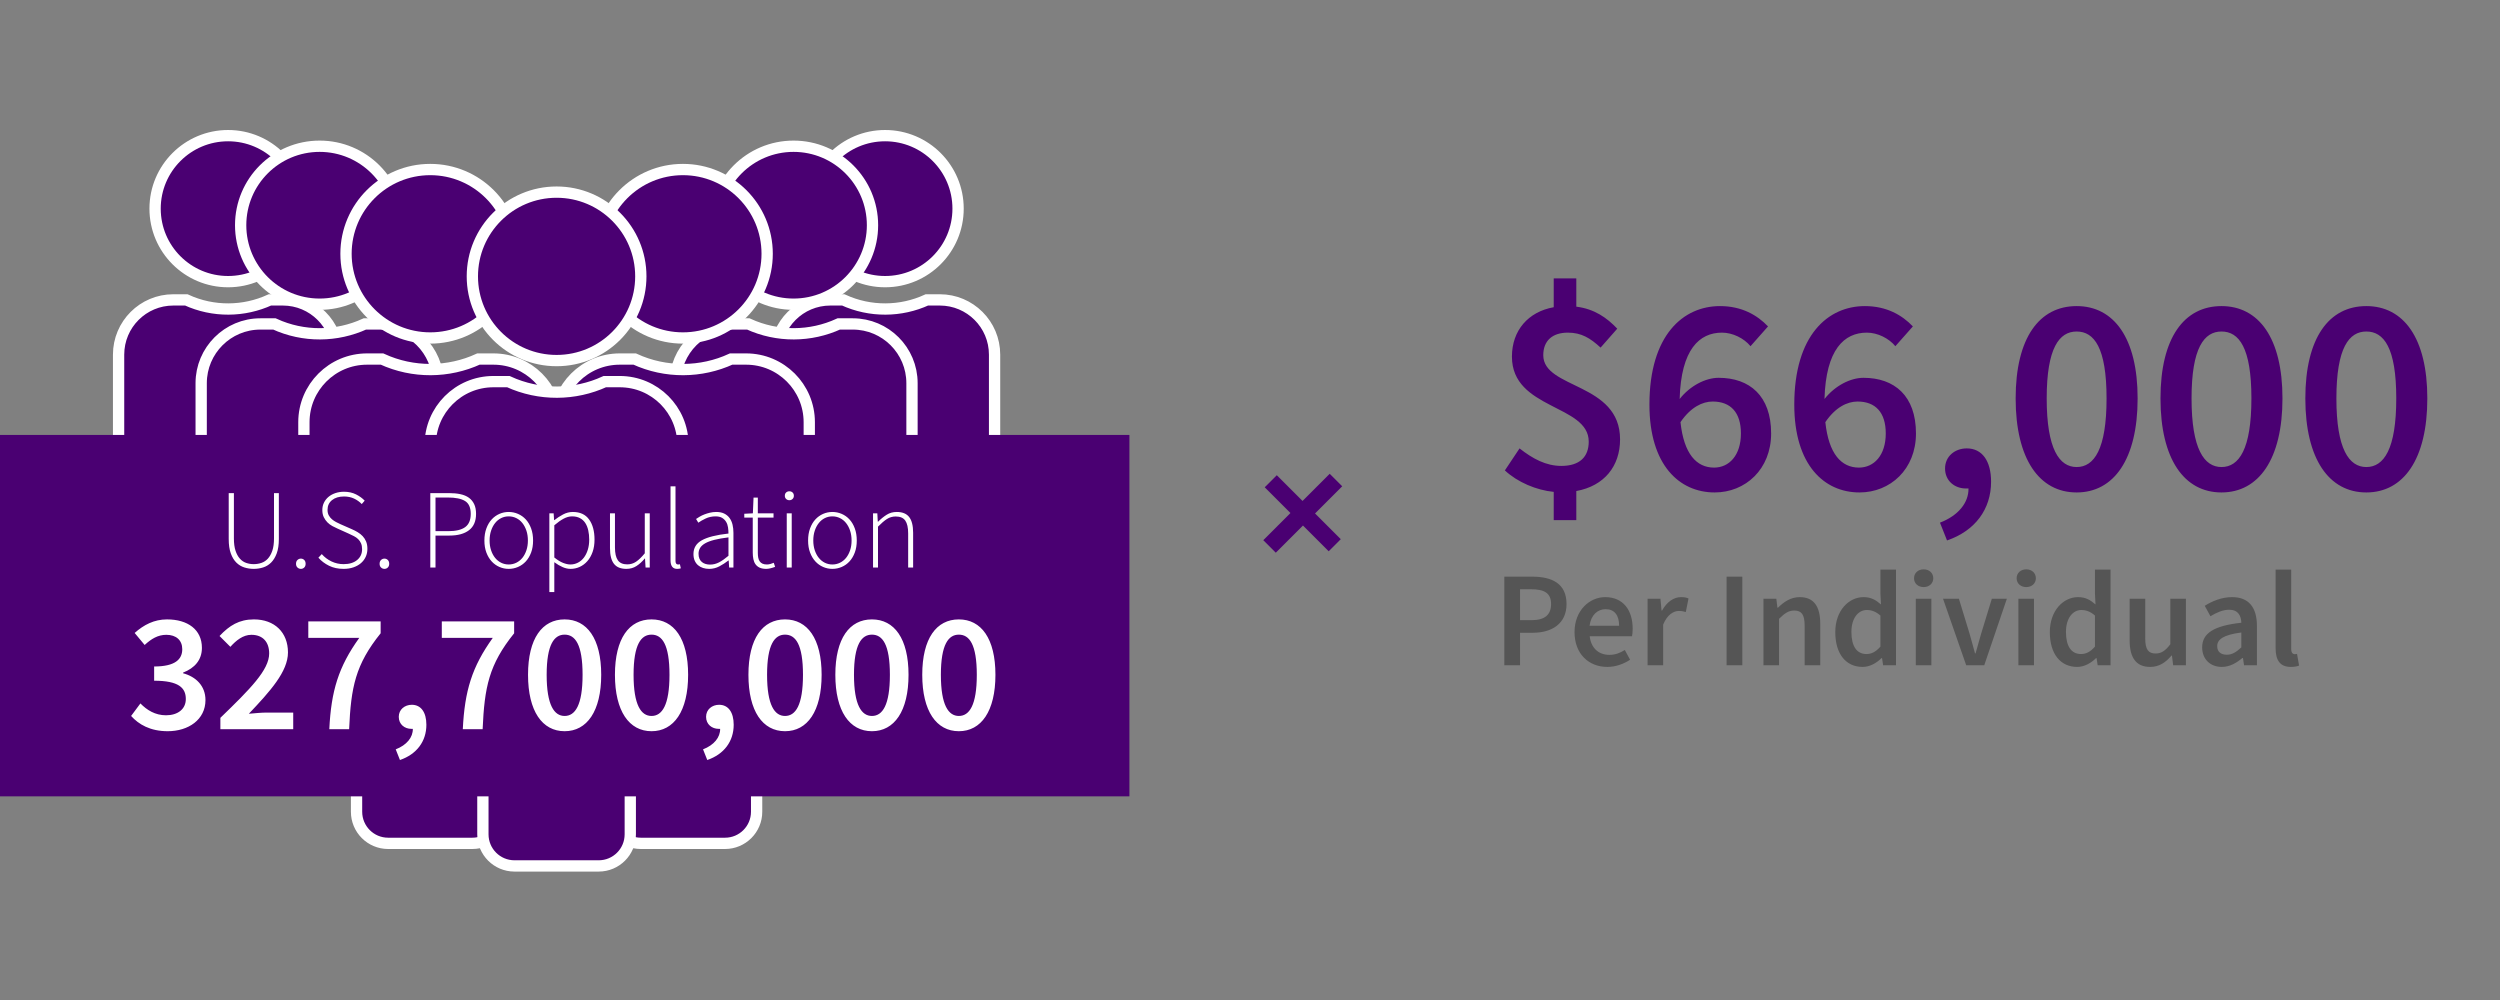 <?xml version="1.0" encoding="UTF-8"?>
<svg width="250px" height="100px" viewBox="0 0 250 100" version="1.1" xmlns="http://www.w3.org/2000/svg" xmlns:xlink="http://www.w3.org/1999/xlink">
    <rect x="0" y="0" width="250" height="100" fill="#808080" stroke="none"/>
    <!-- Generator: Sketch 53.2 (72643) - https://sketchapp.com -->
    <title>debt-3-outline</title>
    <desc>Created with Sketch.</desc>
    <g id="debt-3-outline" stroke="none" stroke-width="1" fill="none" fill-rule="evenodd">
        <g id="Group-14" transform="translate(0, 13)">
            <path d="M150.432,53.529 L150.432,44.666 L153.224,44.666 C155.189,44.666 156.653,45.343 156.653,47.403 C156.653,49.369 155.189,50.277 153.278,50.277 L152.004,50.277 L152.004,53.529 L150.432,53.529 Z M152.004,49.016 L153.156,49.016 C154.471,49.016 155.108,48.488 155.108,47.403 C155.108,46.292 154.417,45.926 153.102,45.926 L152.004,45.926 L152.004,49.016 Z M160.732,53.692 C158.889,53.692 157.453,52.404 157.453,50.209 C157.453,48.04 158.957,46.712 160.516,46.712 C162.318,46.712 163.267,48.013 163.267,49.87 C163.267,50.168 163.24,50.466 163.199,50.629 L158.971,50.629 C159.106,51.808 159.865,52.486 160.936,52.486 C161.505,52.486 161.993,52.31 162.481,51.998 L163.009,52.974 C162.372,53.394 161.573,53.692 160.732,53.692 Z M158.957,49.572 L161.911,49.572 C161.911,48.542 161.464,47.918 160.556,47.918 C159.77,47.918 159.092,48.501 158.957,49.572 Z M164.758,53.529 L164.758,46.875 L166.045,46.875 L166.154,48.054 L166.208,48.054 C166.682,47.187 167.387,46.712 168.092,46.712 C168.43,46.712 168.647,46.753 168.851,46.848 L168.58,48.203 C168.349,48.135 168.173,48.095 167.888,48.095 C167.36,48.095 166.723,48.461 166.316,49.464 L166.316,53.529 L164.758,53.529 Z M172.659,53.529 L172.659,44.666 L174.231,44.666 L174.231,53.529 L172.659,53.529 Z M176.345,53.529 L176.345,46.875 L177.633,46.875 L177.741,47.769 L177.796,47.769 C178.392,47.187 179.07,46.712 179.978,46.712 C181.401,46.712 182.024,47.675 182.024,49.355 L182.024,53.529 L180.465,53.529 L180.465,49.558 C180.465,48.461 180.154,48.054 179.422,48.054 C178.839,48.054 178.46,48.339 177.904,48.881 L177.904,53.529 L176.345,53.529 Z M186.266,53.692 C184.599,53.692 183.528,52.404 183.528,50.209 C183.528,48.04 184.897,46.712 186.347,46.712 C187.106,46.712 187.581,46.997 188.096,47.444 L188.042,46.373 L188.042,43.961 L189.6,43.961 L189.6,53.529 L188.313,53.529 L188.204,52.811 L188.15,52.811 C187.662,53.299 186.984,53.692 186.266,53.692 Z M186.646,52.404 C187.161,52.404 187.594,52.174 188.042,51.659 L188.042,48.555 C187.581,48.149 187.134,48 186.686,48 C185.832,48 185.141,48.799 185.141,50.195 C185.141,51.632 185.683,52.404 186.646,52.404 Z M191.579,53.529 L191.579,46.875 L193.137,46.875 L193.137,53.529 L191.579,53.529 Z M192.365,45.709 C191.809,45.709 191.403,45.343 191.403,44.828 C191.403,44.3 191.809,43.934 192.365,43.934 C192.921,43.934 193.327,44.3 193.327,44.828 C193.327,45.343 192.921,45.709 192.365,45.709 Z M196.621,53.529 L194.303,46.875 L195.889,46.875 L196.946,50.331 C197.122,50.981 197.325,51.659 197.501,52.337 L197.556,52.337 C197.745,51.659 197.935,50.981 198.125,50.331 L199.182,46.875 L200.686,46.875 L198.423,53.529 L196.621,53.529 Z M201.838,53.529 L201.838,46.875 L203.397,46.875 L203.397,53.529 L201.838,53.529 Z M202.625,45.709 C202.069,45.709 201.662,45.343 201.662,44.828 C201.662,44.3 202.069,43.934 202.625,43.934 C203.18,43.934 203.587,44.3 203.587,44.828 C203.587,45.343 203.18,45.709 202.625,45.709 Z M207.72,53.692 C206.053,53.692 204.983,52.404 204.983,50.209 C204.983,48.04 206.352,46.712 207.802,46.712 C208.561,46.712 209.035,46.997 209.55,47.444 L209.496,46.373 L209.496,43.961 L211.054,43.961 L211.054,53.529 L209.767,53.529 L209.658,52.811 L209.604,52.811 C209.116,53.299 208.439,53.692 207.72,53.692 Z M208.1,52.404 C208.615,52.404 209.049,52.174 209.496,51.659 L209.496,48.555 C209.035,48.149 208.588,48 208.141,48 C207.287,48 206.596,48.799 206.596,50.195 C206.596,51.632 207.138,52.404 208.1,52.404 Z M215.012,53.692 C213.589,53.692 212.965,52.73 212.965,51.049 L212.965,46.875 L214.524,46.875 L214.524,50.846 C214.524,51.944 214.836,52.35 215.554,52.35 C216.137,52.35 216.53,52.079 217.031,51.429 L217.031,46.875 L218.59,46.875 L218.59,53.529 L217.316,53.529 L217.194,52.554 L217.153,52.554 C216.57,53.245 215.92,53.692 215.012,53.692 Z M222.181,53.692 C221.016,53.692 220.216,52.906 220.216,51.74 C220.216,50.317 221.395,49.572 224.133,49.274 C224.106,48.569 223.821,47.973 222.913,47.973 C222.263,47.973 221.639,48.271 221.043,48.623 L220.474,47.58 C221.206,47.119 222.154,46.712 223.211,46.712 C224.865,46.712 225.692,47.729 225.692,49.585 L225.692,53.529 L224.404,53.529 L224.296,52.798 L224.241,52.798 C223.645,53.299 222.967,53.692 222.181,53.692 Z M222.683,52.472 C223.225,52.472 223.632,52.201 224.133,51.74 L224.133,50.25 C222.317,50.48 221.721,50.954 221.721,51.618 C221.721,52.215 222.127,52.472 222.683,52.472 Z M229.08,53.692 C227.968,53.692 227.562,52.974 227.562,51.822 L227.562,43.961 L229.12,43.961 L229.12,51.903 C229.12,52.283 229.297,52.418 229.459,52.418 C229.527,52.418 229.581,52.418 229.703,52.391 L229.907,53.556 C229.717,53.638 229.446,53.692 229.08,53.692 Z" id="PerIndividual" fill="#555555" fill-rule="nonzero"></path>
            <path d="M155.372,39.012 L155.372,36.188 C153.649,36.019 151.758,35.228 150.487,34.042 L151.955,31.84 C153.282,32.885 154.609,33.591 156.134,33.591 C157.969,33.591 158.873,32.687 158.873,31.162 C158.873,27.435 151.193,27.972 151.193,22.664 C151.193,20.038 152.83,18.174 155.372,17.722 L155.372,14.842 L157.63,14.842 L157.63,17.666 C159.438,17.892 160.68,18.767 161.725,19.868 L160.059,21.76 C159.014,20.8 158.139,20.264 156.783,20.264 C155.259,20.264 154.327,21.054 154.327,22.522 C154.327,25.911 162.007,25.233 162.007,30.936 C162.007,33.619 160.426,35.595 157.63,36.104 L157.63,39.012 L155.372,39.012 Z M171.466,36.245 C167.936,36.245 164.943,33.506 164.943,27.464 C164.943,20.489 168.332,17.609 172.002,17.609 C174.176,17.609 175.729,18.513 176.802,19.642 L175.052,21.619 C174.402,20.828 173.273,20.264 172.2,20.264 C169.941,20.264 168.106,21.929 167.965,26.899 C169.009,25.572 170.562,24.781 171.861,24.781 C174.967,24.781 177.113,26.588 177.113,30.344 C177.113,33.929 174.543,36.245 171.466,36.245 Z M171.409,33.76 C172.906,33.76 174.092,32.546 174.092,30.344 C174.092,28.226 173.047,27.153 171.268,27.153 C170.252,27.153 169.066,27.718 168.049,29.214 C168.388,32.405 169.659,33.76 171.409,33.76 Z M185.95,36.245 C182.421,36.245 179.428,33.506 179.428,27.464 C179.428,20.489 182.816,17.609 186.487,17.609 C188.661,17.609 190.214,18.513 191.287,19.642 L189.536,21.619 C188.887,20.828 187.758,20.264 186.685,20.264 C184.426,20.264 182.59,21.929 182.449,26.899 C183.494,25.572 185.047,24.781 186.346,24.781 C189.452,24.781 191.597,26.588 191.597,30.344 C191.597,33.929 189.028,36.245 185.95,36.245 Z M185.894,33.76 C187.39,33.76 188.576,32.546 188.576,30.344 C188.576,28.226 187.532,27.153 185.753,27.153 C184.736,27.153 183.55,27.718 182.534,29.214 C182.873,32.405 184.143,33.76 185.894,33.76 Z M194.703,41.045 L193.997,39.266 C195.833,38.56 196.877,37.261 196.849,35.849 L196.595,35.849 C195.494,35.849 194.506,35.115 194.506,33.845 C194.506,32.631 195.494,31.84 196.68,31.84 C198.205,31.84 199.108,33.082 199.108,35.172 C199.108,37.939 197.499,40.085 194.703,41.045 Z M207.663,36.245 C203.936,36.245 201.565,32.913 201.565,26.842 C201.565,20.772 203.936,17.609 207.663,17.609 C211.39,17.609 213.762,20.8 213.762,26.842 C213.762,32.913 211.39,36.245 207.663,36.245 Z M207.663,33.704 C209.414,33.704 210.656,31.925 210.656,26.842 C210.656,21.76 209.414,20.151 207.663,20.151 C205.941,20.151 204.67,21.76 204.67,26.842 C204.67,31.925 205.941,33.704 207.663,33.704 Z M222.148,36.245 C218.421,36.245 216.049,32.913 216.049,26.842 C216.049,20.772 218.421,17.609 222.148,17.609 C225.875,17.609 228.247,20.8 228.247,26.842 C228.247,32.913 225.875,36.245 222.148,36.245 Z M222.148,33.704 C223.899,33.704 225.141,31.925 225.141,26.842 C225.141,21.76 223.899,20.151 222.148,20.151 C220.426,20.151 219.155,21.76 219.155,26.842 C219.155,31.925 220.426,33.704 222.148,33.704 Z M236.633,36.245 C232.906,36.245 230.534,32.913 230.534,26.842 C230.534,20.772 232.906,17.609 236.633,17.609 C240.36,17.609 242.732,20.8 242.732,26.842 C242.732,32.913 240.36,36.245 236.633,36.245 Z M236.633,33.704 C238.383,33.704 239.626,31.925 239.626,26.842 C239.626,21.76 238.383,20.151 236.633,20.151 C234.91,20.151 233.64,21.76 233.64,26.842 C233.64,31.925 234.91,33.704 236.633,33.704 Z" id="$66,000" fill="#4A0072" fill-rule="nonzero"></path>
            <g id="Group-29-Copy" transform="translate(11.294, 0)">
                <path d="M11.515,0.565 C15.547,0.565 18.814,3.833 18.814,7.864 C18.814,11.896 15.547,15.164 11.515,15.164 C7.483,15.164 4.215,11.896 4.215,7.864 C4.215,3.833 7.483,0.565 11.515,0.565 M16.99,16.99 L15.694,16.99 C13.104,18.181 10.037,18.232 7.336,16.99 L6.039,16.99 C3.016,16.99 0.565,19.44 0.565,22.465 L0.565,37.976 C0.565,39.489 1.79,40.714 3.303,40.714 L5.127,40.714 L5.127,56.228 C5.127,57.739 6.353,58.964 7.864,58.964 L15.165,58.964 C16.676,58.964 17.903,57.739 17.903,56.228 L17.903,40.714 L19.727,40.714 C21.239,40.714 22.464,39.489 22.464,37.976 L22.464,22.465 C22.464,19.44 20.014,16.99 16.99,16.99" id="Fill-1" fill="#4A0072"></path>
                <path d="M11.515,0.565 C15.547,0.565 18.814,3.833 18.814,7.864 C18.814,11.896 15.547,15.164 11.515,15.164 C7.483,15.164 4.215,11.896 4.215,7.864 C4.215,3.833 7.483,0.565 11.515,0.565 Z M16.99,16.99 L15.694,16.99 C13.104,18.181 10.037,18.232 7.336,16.99 L6.039,16.99 C3.016,16.99 0.565,19.44 0.565,22.465 L0.565,37.976 C0.565,39.489 1.79,40.714 3.303,40.714 L5.127,40.714 L5.127,56.228 C5.127,57.739 6.353,58.964 7.864,58.964 L15.165,58.964 C16.676,58.964 17.903,57.739 17.903,56.228 L17.903,40.714 L19.727,40.714 C21.239,40.714 22.464,39.489 22.464,37.976 L22.464,22.465 C22.464,19.44 20.014,16.99 16.99,16.99 Z" id="Stroke-3" stroke="#FFFFFF" stroke-width="1.129"></path>
                <path d="M77.215,0.565 C81.246,0.565 84.514,3.833 84.514,7.864 C84.514,11.896 81.246,15.164 77.215,15.164 C73.183,15.164 69.914,11.896 69.914,7.864 C69.914,3.833 73.183,0.565 77.215,0.565 M82.69,16.99 L81.393,16.99 C78.804,18.181 75.737,18.232 73.035,16.99 L71.739,16.99 C68.716,16.99 66.265,19.44 66.265,22.465 L66.265,37.976 C66.265,39.489 67.49,40.714 69.003,40.714 L70.827,40.714 L70.827,56.228 C70.827,57.739 72.053,58.964 73.564,58.964 L80.864,58.964 C82.376,58.964 83.601,57.739 83.601,56.228 L83.601,40.714 L85.427,40.714 C86.939,40.714 88.164,39.489 88.164,37.976 L88.164,22.465 C88.164,19.44 85.713,16.99 82.69,16.99" id="Fill-5" fill="#4A0072"></path>
                <path d="M77.215,0.565 C81.246,0.565 84.514,3.833 84.514,7.864 C84.514,11.896 81.246,15.164 77.215,15.164 C73.183,15.164 69.914,11.896 69.914,7.864 C69.914,3.833 73.183,0.565 77.215,0.565 Z M82.69,16.99 L81.393,16.99 C78.804,18.181 75.737,18.232 73.035,16.99 L71.739,16.99 C68.716,16.99 66.265,19.44 66.265,22.465 L66.265,37.976 C66.265,39.489 67.49,40.714 69.003,40.714 L70.827,40.714 L70.827,56.228 C70.827,57.739 72.053,58.964 73.564,58.964 L80.864,58.964 C82.376,58.964 83.601,57.739 83.601,56.228 L83.601,40.714 L85.427,40.714 C86.939,40.714 88.164,39.489 88.164,37.976 L88.164,22.465 C88.164,19.44 85.713,16.99 82.69,16.99 Z" id="Stroke-7" stroke="#FFFFFF" stroke-width="1.129"></path>
                <path d="M20.67,1.624 C25.032,1.624 28.568,5.16 28.568,9.522 C28.568,13.884 25.032,17.42 20.67,17.42 C16.308,17.42 12.772,13.884 12.772,9.522 C12.772,5.16 16.308,1.624 20.67,1.624 M26.594,19.394 L25.192,19.394 C22.389,20.683 19.072,20.738 16.149,19.394 L14.746,19.394 C11.476,19.394 8.824,22.047 8.824,25.318 L8.824,42.101 C8.824,43.737 10.15,45.062 11.785,45.062 L13.759,45.062 L13.759,61.846 C13.759,63.483 15.085,64.808 16.722,64.808 L24.62,64.808 C26.255,64.808 27.581,63.483 27.581,61.846 L27.581,45.062 L29.555,45.062 C31.192,45.062 32.518,43.737 32.518,42.101 L32.518,25.318 C32.518,22.047 29.866,19.394 26.594,19.394" id="Fill-9" fill="#4A0072"></path>
                <path d="M20.67,1.624 C25.032,1.624 28.568,5.16 28.568,9.522 C28.568,13.884 25.032,17.42 20.67,17.42 C16.308,17.42 12.772,13.884 12.772,9.522 C12.772,5.16 16.308,1.624 20.67,1.624 Z M26.594,19.394 L25.192,19.394 C22.389,20.683 19.072,20.738 16.149,19.394 L14.746,19.394 C11.476,19.394 8.824,22.047 8.824,25.318 L8.824,42.101 C8.824,43.737 10.15,45.062 11.785,45.062 L13.759,45.062 L13.759,61.846 C13.759,63.483 15.085,64.808 16.722,64.808 L24.62,64.808 C26.255,64.808 27.581,63.483 27.581,61.846 L27.581,45.062 L29.555,45.062 C31.192,45.062 32.518,43.737 32.518,42.101 L32.518,25.318 C32.518,22.047 29.866,19.394 26.594,19.394 Z" id="Stroke-11" stroke="#FFFFFF" stroke-width="1.129"></path>
                <path d="M68.059,1.624 C72.42,1.624 75.956,5.16 75.956,9.522 C75.956,13.884 72.42,17.42 68.059,17.42 C63.697,17.42 60.161,13.884 60.161,9.522 C60.161,5.16 63.697,1.624 68.059,1.624 M73.982,19.394 L72.581,19.394 C69.777,20.683 66.46,20.738 63.537,19.394 L62.135,19.394 C58.864,19.394 56.212,22.047 56.212,25.318 L56.212,42.101 C56.212,43.737 57.538,45.062 59.173,45.062 L61.148,45.062 L61.148,61.846 C61.148,63.483 62.474,64.808 64.109,64.808 L72.008,64.808 C73.643,64.808 74.969,63.483 74.969,61.846 L74.969,45.062 L76.944,45.062 C78.579,45.062 79.906,43.737 79.906,42.101 L79.906,25.318 C79.906,22.047 77.254,19.394 73.982,19.394" id="Fill-13" fill="#4A0072"></path>
                <path d="M68.059,1.624 C72.42,1.624 75.956,5.16 75.956,9.522 C75.956,13.884 72.42,17.42 68.059,17.42 C63.697,17.42 60.161,13.884 60.161,9.522 C60.161,5.16 63.697,1.624 68.059,1.624 Z M73.982,19.394 L72.581,19.394 C69.777,20.683 66.46,20.738 63.537,19.394 L62.135,19.394 C58.864,19.394 56.212,22.047 56.212,25.318 L56.212,42.101 C56.212,43.737 57.538,45.062 59.173,45.062 L61.148,45.062 L61.148,61.846 C61.148,63.483 62.474,64.808 64.109,64.808 L72.008,64.808 C73.643,64.808 74.969,63.483 74.969,61.846 L74.969,45.062 L76.944,45.062 C78.579,45.062 79.906,43.737 79.906,42.101 L79.906,25.318 C79.906,22.047 77.254,19.394 73.982,19.394 Z" id="Stroke-15" stroke="#FFFFFF" stroke-width="1.129"></path>
                <path d="M31.73,3.953 C36.383,3.953 40.154,7.724 40.154,12.376 C40.154,17.027 36.383,20.799 31.73,20.799 C27.078,20.799 23.307,17.027 23.307,12.376 C23.307,7.724 27.078,3.953 31.73,3.953 M38.047,22.904 L36.553,22.904 C33.563,24.279 30.026,24.338 26.908,22.904 L25.414,22.904 C21.925,22.904 19.096,25.732 19.096,29.221 L19.096,47.119 C19.096,48.864 20.51,50.278 22.255,50.278 L24.361,50.278 L24.361,68.176 C24.361,69.921 25.775,71.335 27.519,71.335 L35.942,71.335 C37.686,71.335 39.1,69.921 39.1,68.176 L39.1,50.278 L41.206,50.278 C42.951,50.278 44.365,48.864 44.365,47.119 L44.365,29.221 C44.365,25.732 41.536,22.904 38.047,22.904" id="Fill-17" fill="#4A0072"></path>
                <path d="M31.73,3.953 C36.383,3.953 40.154,7.724 40.154,12.376 C40.154,17.027 36.383,20.799 31.73,20.799 C27.078,20.799 23.307,17.027 23.307,12.376 C23.307,7.724 27.078,3.953 31.73,3.953 Z M38.047,22.904 L36.553,22.904 C33.563,24.279 30.026,24.338 26.908,22.904 L25.414,22.904 C21.925,22.904 19.096,25.732 19.096,29.221 L19.096,47.119 C19.096,48.864 20.51,50.278 22.255,50.278 L24.361,50.278 L24.361,68.176 C24.361,69.921 25.775,71.335 27.519,71.335 L35.942,71.335 C37.686,71.335 39.1,69.921 39.1,68.176 L39.1,50.278 L41.206,50.278 C42.951,50.278 44.365,48.864 44.365,47.119 L44.365,29.221 C44.365,25.732 41.536,22.904 38.047,22.904 Z" id="Stroke-19" stroke="#FFFFFF" stroke-width="1.129"></path>
                <path d="M56.999,3.953 C61.651,3.953 65.422,7.724 65.422,12.376 C65.422,17.027 61.651,20.799 56.999,20.799 C52.347,20.799 48.576,17.027 48.576,12.376 C48.576,7.724 52.347,3.953 56.999,3.953 M63.316,22.904 L61.821,22.904 C58.832,24.279 55.294,24.338 52.176,22.904 L50.682,22.904 C47.192,22.904 44.364,25.732 44.364,29.221 L44.364,47.119 C44.364,48.864 45.778,50.278 47.523,50.278 L49.629,50.278 L49.629,68.176 C49.629,69.921 51.043,71.335 52.787,71.335 L61.21,71.335 C62.954,71.335 64.368,69.921 64.368,68.176 L64.368,50.278 L66.475,50.278 C68.218,50.278 69.633,48.864 69.633,47.119 L69.633,29.221 C69.633,25.732 66.804,22.904 63.316,22.904" id="Fill-21" fill="#4A0072"></path>
                <path d="M56.999,3.953 C61.651,3.953 65.422,7.724 65.422,12.376 C65.422,17.027 61.651,20.799 56.999,20.799 C52.347,20.799 48.576,17.027 48.576,12.376 C48.576,7.724 52.347,3.953 56.999,3.953 Z M63.316,22.904 L61.821,22.904 C58.832,24.279 55.294,24.338 52.176,22.904 L50.682,22.904 C47.192,22.904 44.364,25.732 44.364,29.221 L44.364,47.119 C44.364,48.864 45.778,50.278 47.523,50.278 L49.629,50.278 L49.629,68.176 C49.629,69.921 51.043,71.335 52.787,71.335 L61.21,71.335 C62.954,71.335 64.368,69.921 64.368,68.176 L64.368,50.278 L66.475,50.278 C68.218,50.278 69.633,48.864 69.633,47.119 L69.633,29.221 C69.633,25.732 66.804,22.904 63.316,22.904 Z" id="Stroke-23" stroke="#FFFFFF" stroke-width="1.129"></path>
                <path d="M44.365,6.212 C49.017,6.212 52.788,9.983 52.788,14.635 C52.788,19.286 49.017,23.058 44.365,23.058 C39.713,23.058 35.941,19.286 35.941,14.635 C35.941,9.983 39.713,6.212 44.365,6.212 M50.681,25.163 L49.187,25.163 C46.198,26.538 42.66,26.596 39.542,25.163 L38.048,25.163 C34.559,25.163 31.73,27.991 31.73,31.48 L31.73,49.378 C31.73,51.123 33.144,52.537 34.889,52.537 L36.995,52.537 L36.995,70.434 C36.995,72.179 38.409,73.593 40.153,73.593 L48.576,73.593 C50.32,73.593 51.734,72.179 51.734,70.434 L51.734,52.537 L53.84,52.537 C55.584,52.537 56.999,51.123 56.999,49.378 L56.999,31.48 C56.999,27.991 54.17,25.163 50.681,25.163" id="Fill-25" fill="#4A0072"></path>
                <path d="M44.365,6.212 C49.017,6.212 52.788,9.983 52.788,14.635 C52.788,19.286 49.017,23.058 44.365,23.058 C39.713,23.058 35.941,19.286 35.941,14.635 C35.941,9.983 39.713,6.212 44.365,6.212 Z M50.681,25.163 L49.187,25.163 C46.198,26.538 42.66,26.596 39.542,25.163 L38.048,25.163 C34.559,25.163 31.73,27.991 31.73,31.48 L31.73,49.378 C31.73,51.123 33.144,52.537 34.889,52.537 L36.995,52.537 L36.995,70.434 C36.995,72.179 38.409,73.593 40.153,73.593 L48.576,73.593 C50.32,73.593 51.734,72.179 51.734,70.434 L51.734,52.537 L53.84,52.537 C55.584,52.537 56.999,51.123 56.999,49.378 L56.999,31.48 C56.999,27.991 54.17,25.163 50.681,25.163 Z" id="Stroke-27" stroke="#FFFFFF" stroke-width="1.129"></path>
            </g>
            <rect id="Rectangle-Copy-3" fill="#4A0072" fill-rule="nonzero" x="0" y="30.494" width="112.941" height="36.141"></rect>
            <path d="M16.769,60.121 C15.024,60.121 13.872,59.443 13.11,58.596 L14.041,57.343 C14.685,58.003 15.515,58.528 16.6,58.528 C17.768,58.528 18.582,57.919 18.582,56.902 C18.582,55.784 17.87,55.072 15.414,55.072 L15.414,53.649 C17.531,53.649 18.226,52.921 18.226,51.921 C18.226,51.024 17.616,50.481 16.633,50.481 C15.786,50.481 15.126,50.888 14.465,51.498 L13.465,50.295 C14.38,49.482 15.414,48.94 16.701,48.94 C18.768,48.94 20.191,49.956 20.191,51.786 C20.191,52.989 19.48,53.802 18.311,54.259 L18.311,54.327 C19.581,54.666 20.547,55.581 20.547,57.004 C20.547,58.969 18.836,60.121 16.769,60.121 Z M22.038,59.918 L22.038,58.783 C25.036,55.886 26.917,53.988 26.917,52.345 C26.917,51.21 26.29,50.481 25.138,50.481 C24.308,50.481 23.613,51.04 23.037,51.684 L21.953,50.6 C22.936,49.55 23.918,48.94 25.392,48.94 C27.459,48.94 28.797,50.244 28.797,52.243 C28.797,54.158 27.018,56.123 24.884,58.376 C25.443,58.325 26.154,58.257 26.68,58.257 L29.322,58.257 L29.322,59.918 L22.038,59.918 Z M32.931,59.918 C33.117,56.089 33.846,53.683 35.929,50.786 L30.83,50.786 L30.83,49.143 L38.064,49.143 L38.064,50.329 C35.54,53.463 35.099,55.716 34.913,59.918 L32.931,59.918 Z M39.995,63.001 L39.572,61.934 C40.673,61.51 41.3,60.731 41.283,59.884 L41.13,59.884 C40.47,59.884 39.877,59.443 39.877,58.681 C39.877,57.952 40.47,57.478 41.181,57.478 C42.096,57.478 42.638,58.223 42.638,59.477 C42.638,61.137 41.672,62.425 39.995,63.001 Z M46.28,59.918 C46.467,56.089 47.195,53.683 49.279,50.786 L44.18,50.786 L44.18,49.143 L51.414,49.143 L51.414,50.329 C48.889,53.463 48.449,55.716 48.263,59.918 L46.28,59.918 Z M56.462,60.121 C54.226,60.121 52.803,58.122 52.803,54.48 C52.803,50.837 54.226,48.94 56.462,48.94 C58.698,48.94 60.121,50.854 60.121,54.48 C60.121,58.122 58.698,60.121 56.462,60.121 Z M56.462,58.596 C57.512,58.596 58.258,57.529 58.258,54.48 C58.258,51.43 57.512,50.464 56.462,50.464 C55.429,50.464 54.666,51.43 54.666,54.48 C54.666,57.529 55.429,58.596 56.462,58.596 Z M65.153,60.121 C62.917,60.121 61.494,58.122 61.494,54.48 C61.494,50.837 62.917,48.94 65.153,48.94 C67.389,48.94 68.812,50.854 68.812,54.48 C68.812,58.122 67.389,60.121 65.153,60.121 Z M65.153,58.596 C66.203,58.596 66.949,57.529 66.949,54.48 C66.949,51.43 66.203,50.464 65.153,50.464 C64.119,50.464 63.357,51.43 63.357,54.48 C63.357,57.529 64.119,58.596 65.153,58.596 Z M70.727,63.001 L70.303,61.934 C71.404,61.51 72.031,60.731 72.014,59.884 L71.862,59.884 C71.201,59.884 70.608,59.443 70.608,58.681 C70.608,57.952 71.201,57.478 71.912,57.478 C72.827,57.478 73.369,58.223 73.369,59.477 C73.369,61.137 72.404,62.425 70.727,63.001 Z M78.503,60.121 C76.266,60.121 74.843,58.122 74.843,54.48 C74.843,50.837 76.266,48.94 78.503,48.94 C80.739,48.94 82.162,50.854 82.162,54.48 C82.162,58.122 80.739,60.121 78.503,60.121 Z M78.503,58.596 C79.553,58.596 80.298,57.529 80.298,54.48 C80.298,51.43 79.553,50.464 78.503,50.464 C77.469,50.464 76.707,51.43 76.707,54.48 C76.707,57.529 77.469,58.596 78.503,58.596 Z M87.193,60.121 C84.957,60.121 83.534,58.122 83.534,54.48 C83.534,50.837 84.957,48.94 87.193,48.94 C89.43,48.94 90.853,50.854 90.853,54.48 C90.853,58.122 89.43,60.121 87.193,60.121 Z M87.193,58.596 C88.244,58.596 88.989,57.529 88.989,54.48 C88.989,51.43 88.244,50.464 87.193,50.464 C86.16,50.464 85.398,51.43 85.398,54.48 C85.398,57.529 86.16,58.596 87.193,58.596 Z M95.884,60.121 C93.648,60.121 92.225,58.122 92.225,54.48 C92.225,50.837 93.648,48.94 95.884,48.94 C98.12,48.94 99.543,50.854 99.543,54.48 C99.543,58.122 98.12,60.121 95.884,60.121 Z M95.884,58.596 C96.935,58.596 97.68,57.529 97.68,54.48 C97.68,51.43 96.935,50.464 95.884,50.464 C94.851,50.464 94.088,51.43 94.088,54.48 C94.088,57.529 94.851,58.596 95.884,58.596 Z" id="327,700,000" fill="#FFFFFF" fill-rule="nonzero"></path>
            <path d="M25.367,43.888 C25.05,43.888 24.742,43.841 24.44,43.747 C24.139,43.653 23.872,43.491 23.639,43.262 C23.405,43.032 23.219,42.725 23.08,42.341 C22.94,41.957 22.871,41.475 22.871,40.896 L22.871,36.31 L23.39,36.31 L23.39,40.839 C23.39,41.336 23.445,41.748 23.554,42.076 C23.663,42.403 23.808,42.667 23.989,42.866 C24.169,43.066 24.378,43.207 24.616,43.29 C24.853,43.373 25.103,43.414 25.367,43.414 C25.638,43.414 25.896,43.373 26.14,43.29 C26.385,43.207 26.6,43.066 26.784,42.866 C26.968,42.667 27.117,42.403 27.23,42.076 C27.343,41.748 27.4,41.336 27.4,40.839 L27.4,36.31 L27.885,36.31 L27.885,40.896 C27.885,41.475 27.814,41.957 27.671,42.341 C27.528,42.725 27.339,43.032 27.106,43.262 C26.872,43.491 26.605,43.653 26.304,43.747 C26.003,43.841 25.69,43.888 25.367,43.888 Z M30.088,43.888 C29.96,43.888 29.847,43.843 29.749,43.753 C29.651,43.663 29.602,43.538 29.602,43.38 C29.602,43.215 29.651,43.087 29.749,42.996 C29.847,42.906 29.96,42.861 30.088,42.861 C30.216,42.861 30.327,42.906 30.421,42.996 C30.515,43.087 30.562,43.215 30.562,43.38 C30.562,43.538 30.515,43.663 30.421,43.753 C30.327,43.843 30.216,43.888 30.088,43.888 Z M34.357,43.888 C33.815,43.888 33.333,43.785 32.911,43.578 C32.489,43.371 32.132,43.102 31.838,42.77 L32.177,42.409 C32.448,42.718 32.772,42.962 33.148,43.143 C33.525,43.324 33.928,43.414 34.357,43.414 C34.929,43.414 35.381,43.277 35.712,43.002 C36.043,42.727 36.209,42.368 36.209,41.923 C36.209,41.69 36.173,41.492 36.102,41.33 C36.03,41.168 35.934,41.029 35.814,40.912 C35.693,40.796 35.552,40.696 35.39,40.613 C35.228,40.53 35.057,40.448 34.876,40.365 L33.747,39.856 C33.589,39.789 33.419,39.706 33.239,39.608 C33.058,39.51 32.894,39.388 32.747,39.241 C32.6,39.094 32.478,38.921 32.38,38.721 C32.282,38.522 32.233,38.283 32.233,38.004 C32.233,37.733 32.288,37.487 32.397,37.264 C32.506,37.042 32.657,36.85 32.849,36.688 C33.041,36.527 33.271,36.4 33.538,36.31 C33.805,36.22 34.093,36.175 34.402,36.175 C34.854,36.175 35.255,36.263 35.605,36.44 C35.955,36.617 36.243,36.826 36.469,37.067 L36.175,37.406 C35.957,37.18 35.701,36.997 35.407,36.858 C35.113,36.719 34.778,36.649 34.402,36.649 C33.905,36.649 33.506,36.769 33.205,37.01 C32.904,37.251 32.753,37.575 32.753,37.982 C32.753,38.2 32.794,38.384 32.877,38.535 C32.96,38.686 33.065,38.816 33.193,38.925 C33.321,39.034 33.461,39.128 33.611,39.207 C33.762,39.286 33.905,39.356 34.04,39.416 L35.17,39.913 C35.381,40.003 35.58,40.105 35.768,40.218 C35.957,40.331 36.122,40.463 36.265,40.613 C36.408,40.764 36.523,40.943 36.61,41.15 C36.696,41.357 36.74,41.603 36.74,41.889 C36.74,42.176 36.683,42.441 36.57,42.686 C36.457,42.93 36.297,43.141 36.09,43.318 C35.883,43.495 35.633,43.634 35.339,43.736 C35.046,43.838 34.718,43.888 34.357,43.888 Z M38.445,43.888 C38.317,43.888 38.204,43.843 38.106,43.753 C38.008,43.663 37.96,43.538 37.96,43.38 C37.96,43.215 38.008,43.087 38.106,42.996 C38.204,42.906 38.317,42.861 38.445,42.861 C38.573,42.861 38.684,42.906 38.778,42.996 C38.872,43.087 38.92,43.215 38.92,43.38 C38.92,43.538 38.872,43.663 38.778,43.753 C38.684,43.843 38.573,43.888 38.445,43.888 Z M43.031,43.753 L43.031,36.31 L44.905,36.31 C45.327,36.31 45.705,36.346 46.04,36.417 C46.375,36.489 46.658,36.608 46.887,36.773 C47.117,36.939 47.294,37.153 47.418,37.417 C47.543,37.68 47.605,38.004 47.605,38.388 C47.605,39.119 47.371,39.663 46.904,40.02 C46.438,40.378 45.786,40.557 44.951,40.557 L43.55,40.557 L43.55,43.753 L43.031,43.753 Z M43.55,40.116 L44.826,40.116 C45.587,40.116 46.151,39.981 46.52,39.71 C46.889,39.439 47.074,38.998 47.074,38.388 C47.074,37.763 46.884,37.334 46.503,37.101 C46.123,36.867 45.549,36.751 44.781,36.751 L43.55,36.751 L43.55,40.116 Z M50.869,43.888 C50.545,43.888 50.236,43.824 49.943,43.696 C49.649,43.568 49.391,43.384 49.169,43.143 C48.947,42.902 48.77,42.607 48.638,42.256 C48.506,41.906 48.44,41.505 48.44,41.054 C48.44,40.602 48.506,40.197 48.638,39.84 C48.77,39.482 48.947,39.183 49.169,38.942 C49.391,38.701 49.649,38.516 49.943,38.388 C50.236,38.26 50.545,38.196 50.869,38.196 C51.192,38.196 51.503,38.26 51.8,38.388 C52.098,38.516 52.358,38.701 52.58,38.942 C52.802,39.183 52.979,39.482 53.111,39.84 C53.242,40.197 53.308,40.602 53.308,41.054 C53.308,41.505 53.242,41.906 53.111,42.256 C52.979,42.607 52.802,42.902 52.58,43.143 C52.358,43.384 52.098,43.568 51.8,43.696 C51.503,43.824 51.192,43.888 50.869,43.888 Z M50.869,43.448 C51.14,43.448 51.394,43.39 51.631,43.273 C51.868,43.156 52.071,42.992 52.241,42.782 C52.41,42.571 52.544,42.319 52.642,42.025 C52.74,41.731 52.789,41.408 52.789,41.054 C52.789,40.692 52.74,40.365 52.642,40.071 C52.544,39.777 52.41,39.523 52.241,39.309 C52.071,39.094 51.868,38.928 51.631,38.812 C51.394,38.695 51.14,38.637 50.869,38.637 C50.598,38.637 50.345,38.695 50.112,38.812 C49.879,38.928 49.677,39.094 49.508,39.309 C49.338,39.523 49.205,39.777 49.107,40.071 C49.009,40.365 48.96,40.692 48.96,41.054 C48.96,41.408 49.009,41.731 49.107,42.025 C49.205,42.319 49.338,42.571 49.508,42.782 C49.677,42.992 49.879,43.156 50.112,43.273 C50.345,43.39 50.598,43.448 50.869,43.448 Z M54.935,46.204 L54.935,38.332 L55.364,38.332 L55.409,39.009 L55.443,39.009 C55.706,38.799 55.994,38.61 56.307,38.445 C56.619,38.279 56.945,38.196 57.284,38.196 C58.007,38.196 58.549,38.447 58.91,38.947 C59.271,39.448 59.452,40.12 59.452,40.963 C59.452,41.423 59.388,41.833 59.26,42.194 C59.132,42.556 58.957,42.863 58.735,43.115 C58.513,43.367 58.257,43.559 57.967,43.691 C57.677,43.823 57.374,43.888 57.058,43.888 C56.802,43.888 56.538,43.83 56.267,43.713 C55.996,43.597 55.718,43.433 55.431,43.222 L55.431,46.204 L54.935,46.204 Z M57.035,43.448 C57.306,43.448 57.559,43.388 57.792,43.267 C58.025,43.147 58.225,42.977 58.391,42.759 C58.556,42.541 58.686,42.279 58.78,41.974 C58.874,41.669 58.921,41.332 58.921,40.963 C58.921,40.632 58.889,40.323 58.825,40.037 C58.761,39.751 58.662,39.504 58.526,39.297 C58.391,39.09 58.214,38.928 57.995,38.812 C57.777,38.695 57.513,38.637 57.205,38.637 C56.934,38.637 56.653,38.714 56.363,38.868 C56.073,39.023 55.763,39.243 55.431,39.529 L55.431,42.748 C55.748,43.004 56.041,43.184 56.312,43.29 C56.583,43.395 56.824,43.448 57.035,43.448 Z M62.637,43.888 C62.072,43.888 61.658,43.719 61.395,43.38 C61.131,43.041 60.999,42.518 60.999,41.81 L60.999,38.332 L61.496,38.332 L61.496,41.743 C61.496,42.322 61.592,42.75 61.784,43.024 C61.976,43.299 62.291,43.437 62.727,43.437 C63.051,43.437 63.345,43.348 63.608,43.171 C63.872,42.994 64.162,42.714 64.478,42.33 L64.478,38.332 L64.975,38.332 L64.975,43.753 L64.557,43.753 L64.501,42.849 L64.478,42.849 C64.215,43.166 63.936,43.418 63.642,43.606 C63.349,43.794 63.014,43.888 62.637,43.888 Z M67.719,43.888 C67.275,43.888 67.053,43.602 67.053,43.03 L67.053,35.632 L67.55,35.632 L67.55,43.098 C67.55,43.218 67.573,43.307 67.618,43.363 C67.663,43.42 67.719,43.448 67.787,43.448 L67.861,43.448 C67.887,43.448 67.93,43.44 67.991,43.425 L68.081,43.832 C68.028,43.847 67.975,43.86 67.923,43.872 C67.87,43.883 67.802,43.888 67.719,43.888 Z M70.916,43.888 C70.697,43.888 70.494,43.858 70.306,43.798 C70.118,43.738 69.952,43.648 69.809,43.527 C69.666,43.407 69.553,43.252 69.47,43.064 C69.387,42.876 69.346,42.654 69.346,42.398 C69.346,41.795 69.626,41.338 70.187,41.025 C70.748,40.713 71.635,40.489 72.847,40.353 C72.847,40.15 72.832,39.945 72.802,39.738 C72.772,39.531 72.708,39.346 72.61,39.184 C72.512,39.023 72.38,38.891 72.215,38.789 C72.049,38.688 71.831,38.637 71.559,38.637 C71.198,38.637 70.867,38.708 70.566,38.851 C70.264,38.994 70.02,39.134 69.831,39.269 L69.606,38.896 C69.703,38.829 69.822,38.753 69.961,38.671 C70.101,38.588 70.257,38.512 70.43,38.445 C70.603,38.377 70.791,38.319 70.995,38.27 C71.198,38.221 71.409,38.196 71.627,38.196 C71.943,38.196 72.211,38.251 72.429,38.36 C72.647,38.469 72.824,38.618 72.96,38.806 C73.095,38.994 73.193,39.215 73.254,39.467 C73.314,39.719 73.344,39.992 73.344,40.286 L73.344,43.753 L72.915,43.753 L72.87,43.053 L72.836,43.053 C72.557,43.271 72.258,43.465 71.938,43.634 C71.618,43.804 71.277,43.888 70.916,43.888 Z M71.006,43.459 C71.322,43.459 71.623,43.384 71.91,43.233 C72.196,43.083 72.508,42.864 72.847,42.578 L72.847,40.737 C72.29,40.805 71.819,40.888 71.435,40.986 C71.051,41.084 70.743,41.2 70.509,41.336 C70.276,41.472 70.108,41.626 70.007,41.799 C69.905,41.972 69.854,42.164 69.854,42.375 C69.854,42.571 69.884,42.736 69.944,42.872 C70.005,43.008 70.087,43.119 70.193,43.205 C70.298,43.292 70.421,43.356 70.56,43.397 C70.699,43.439 70.848,43.459 71.006,43.459 Z M76.631,43.888 C76.367,43.888 76.149,43.849 75.975,43.77 C75.802,43.691 75.663,43.58 75.558,43.437 C75.452,43.294 75.379,43.12 75.337,42.917 C75.296,42.714 75.275,42.492 75.275,42.251 L75.275,38.761 L74.428,38.761 L74.428,38.377 L75.287,38.332 L75.354,36.762 L75.783,36.762 L75.783,38.332 L77.353,38.332 L77.353,38.761 L75.783,38.761 L75.783,42.296 C75.783,42.469 75.797,42.625 75.823,42.765 C75.849,42.904 75.896,43.024 75.964,43.126 C76.032,43.228 76.124,43.307 76.241,43.363 C76.358,43.42 76.51,43.448 76.698,43.448 C76.804,43.448 76.919,43.431 77.043,43.397 C77.167,43.363 77.278,43.324 77.376,43.279 L77.511,43.685 C77.353,43.745 77.195,43.794 77.037,43.832 C76.879,43.87 76.743,43.888 76.631,43.888 Z M78.675,43.753 L78.675,38.332 L79.172,38.332 L79.172,43.753 L78.675,43.753 Z M78.935,37.022 C78.807,37.022 78.699,36.98 78.613,36.897 C78.526,36.815 78.483,36.709 78.483,36.581 C78.483,36.438 78.526,36.327 78.613,36.248 C78.699,36.169 78.807,36.129 78.935,36.129 C79.063,36.129 79.17,36.169 79.256,36.248 C79.343,36.327 79.386,36.438 79.386,36.581 C79.386,36.709 79.343,36.815 79.256,36.897 C79.17,36.98 79.063,37.022 78.935,37.022 Z M83.238,43.888 C82.914,43.888 82.605,43.824 82.311,43.696 C82.018,43.568 81.76,43.384 81.538,43.143 C81.316,42.902 81.139,42.607 81.007,42.256 C80.875,41.906 80.809,41.505 80.809,41.054 C80.809,40.602 80.875,40.197 81.007,39.84 C81.139,39.482 81.316,39.183 81.538,38.942 C81.76,38.701 82.018,38.516 82.311,38.388 C82.605,38.26 82.914,38.196 83.238,38.196 C83.561,38.196 83.872,38.26 84.169,38.388 C84.467,38.516 84.727,38.701 84.949,38.942 C85.171,39.183 85.348,39.482 85.479,39.84 C85.611,40.197 85.677,40.602 85.677,41.054 C85.677,41.505 85.611,41.906 85.479,42.256 C85.348,42.607 85.171,42.902 84.949,43.143 C84.727,43.384 84.467,43.568 84.169,43.696 C83.872,43.824 83.561,43.888 83.238,43.888 Z M83.238,43.448 C83.509,43.448 83.763,43.39 84,43.273 C84.237,43.156 84.44,42.992 84.61,42.782 C84.779,42.571 84.913,42.319 85.011,42.025 C85.109,41.731 85.158,41.408 85.158,41.054 C85.158,40.692 85.109,40.365 85.011,40.071 C84.913,39.777 84.779,39.523 84.61,39.309 C84.44,39.094 84.237,38.928 84,38.812 C83.763,38.695 83.509,38.637 83.238,38.637 C82.967,38.637 82.714,38.695 82.481,38.812 C82.247,38.928 82.046,39.094 81.877,39.309 C81.707,39.523 81.574,39.777 81.476,40.071 C81.378,40.365 81.329,40.692 81.329,41.054 C81.329,41.408 81.378,41.731 81.476,42.025 C81.574,42.319 81.707,42.571 81.877,42.782 C82.046,42.992 82.247,43.156 82.481,43.273 C82.714,43.39 82.967,43.448 83.238,43.448 Z M87.303,43.753 L87.303,38.332 L87.733,38.332 L87.778,39.168 L87.812,39.168 C88.09,38.889 88.376,38.657 88.67,38.473 C88.964,38.288 89.299,38.196 89.675,38.196 C90.24,38.196 90.654,38.366 90.918,38.704 C91.181,39.043 91.313,39.567 91.313,40.274 L91.313,43.753 L90.816,43.753 L90.816,40.342 C90.816,39.762 90.72,39.335 90.528,39.06 C90.336,38.785 90.018,38.648 89.574,38.648 C89.25,38.648 88.956,38.733 88.693,38.902 C88.429,39.072 88.132,39.326 87.8,39.664 L87.8,43.753 L87.303,43.753 Z" id="U.S.Population" fill="#FFFFFF" fill-rule="nonzero"></path>
            <polygon id="+" fill="#4A0072" fill-rule="nonzero" transform="translate(130.275, 38.324) rotate(45) translate(-130.275, -38.324) " points="129.39 43.02 129.39 39.178 125.751 39.178 125.751 37.47 129.39 37.47 129.39 33.628 131.159 33.628 131.159 37.47 134.798 37.47 134.798 39.178 131.159 39.178 131.159 43.02"></polygon>
        </g>
    </g>
</svg>